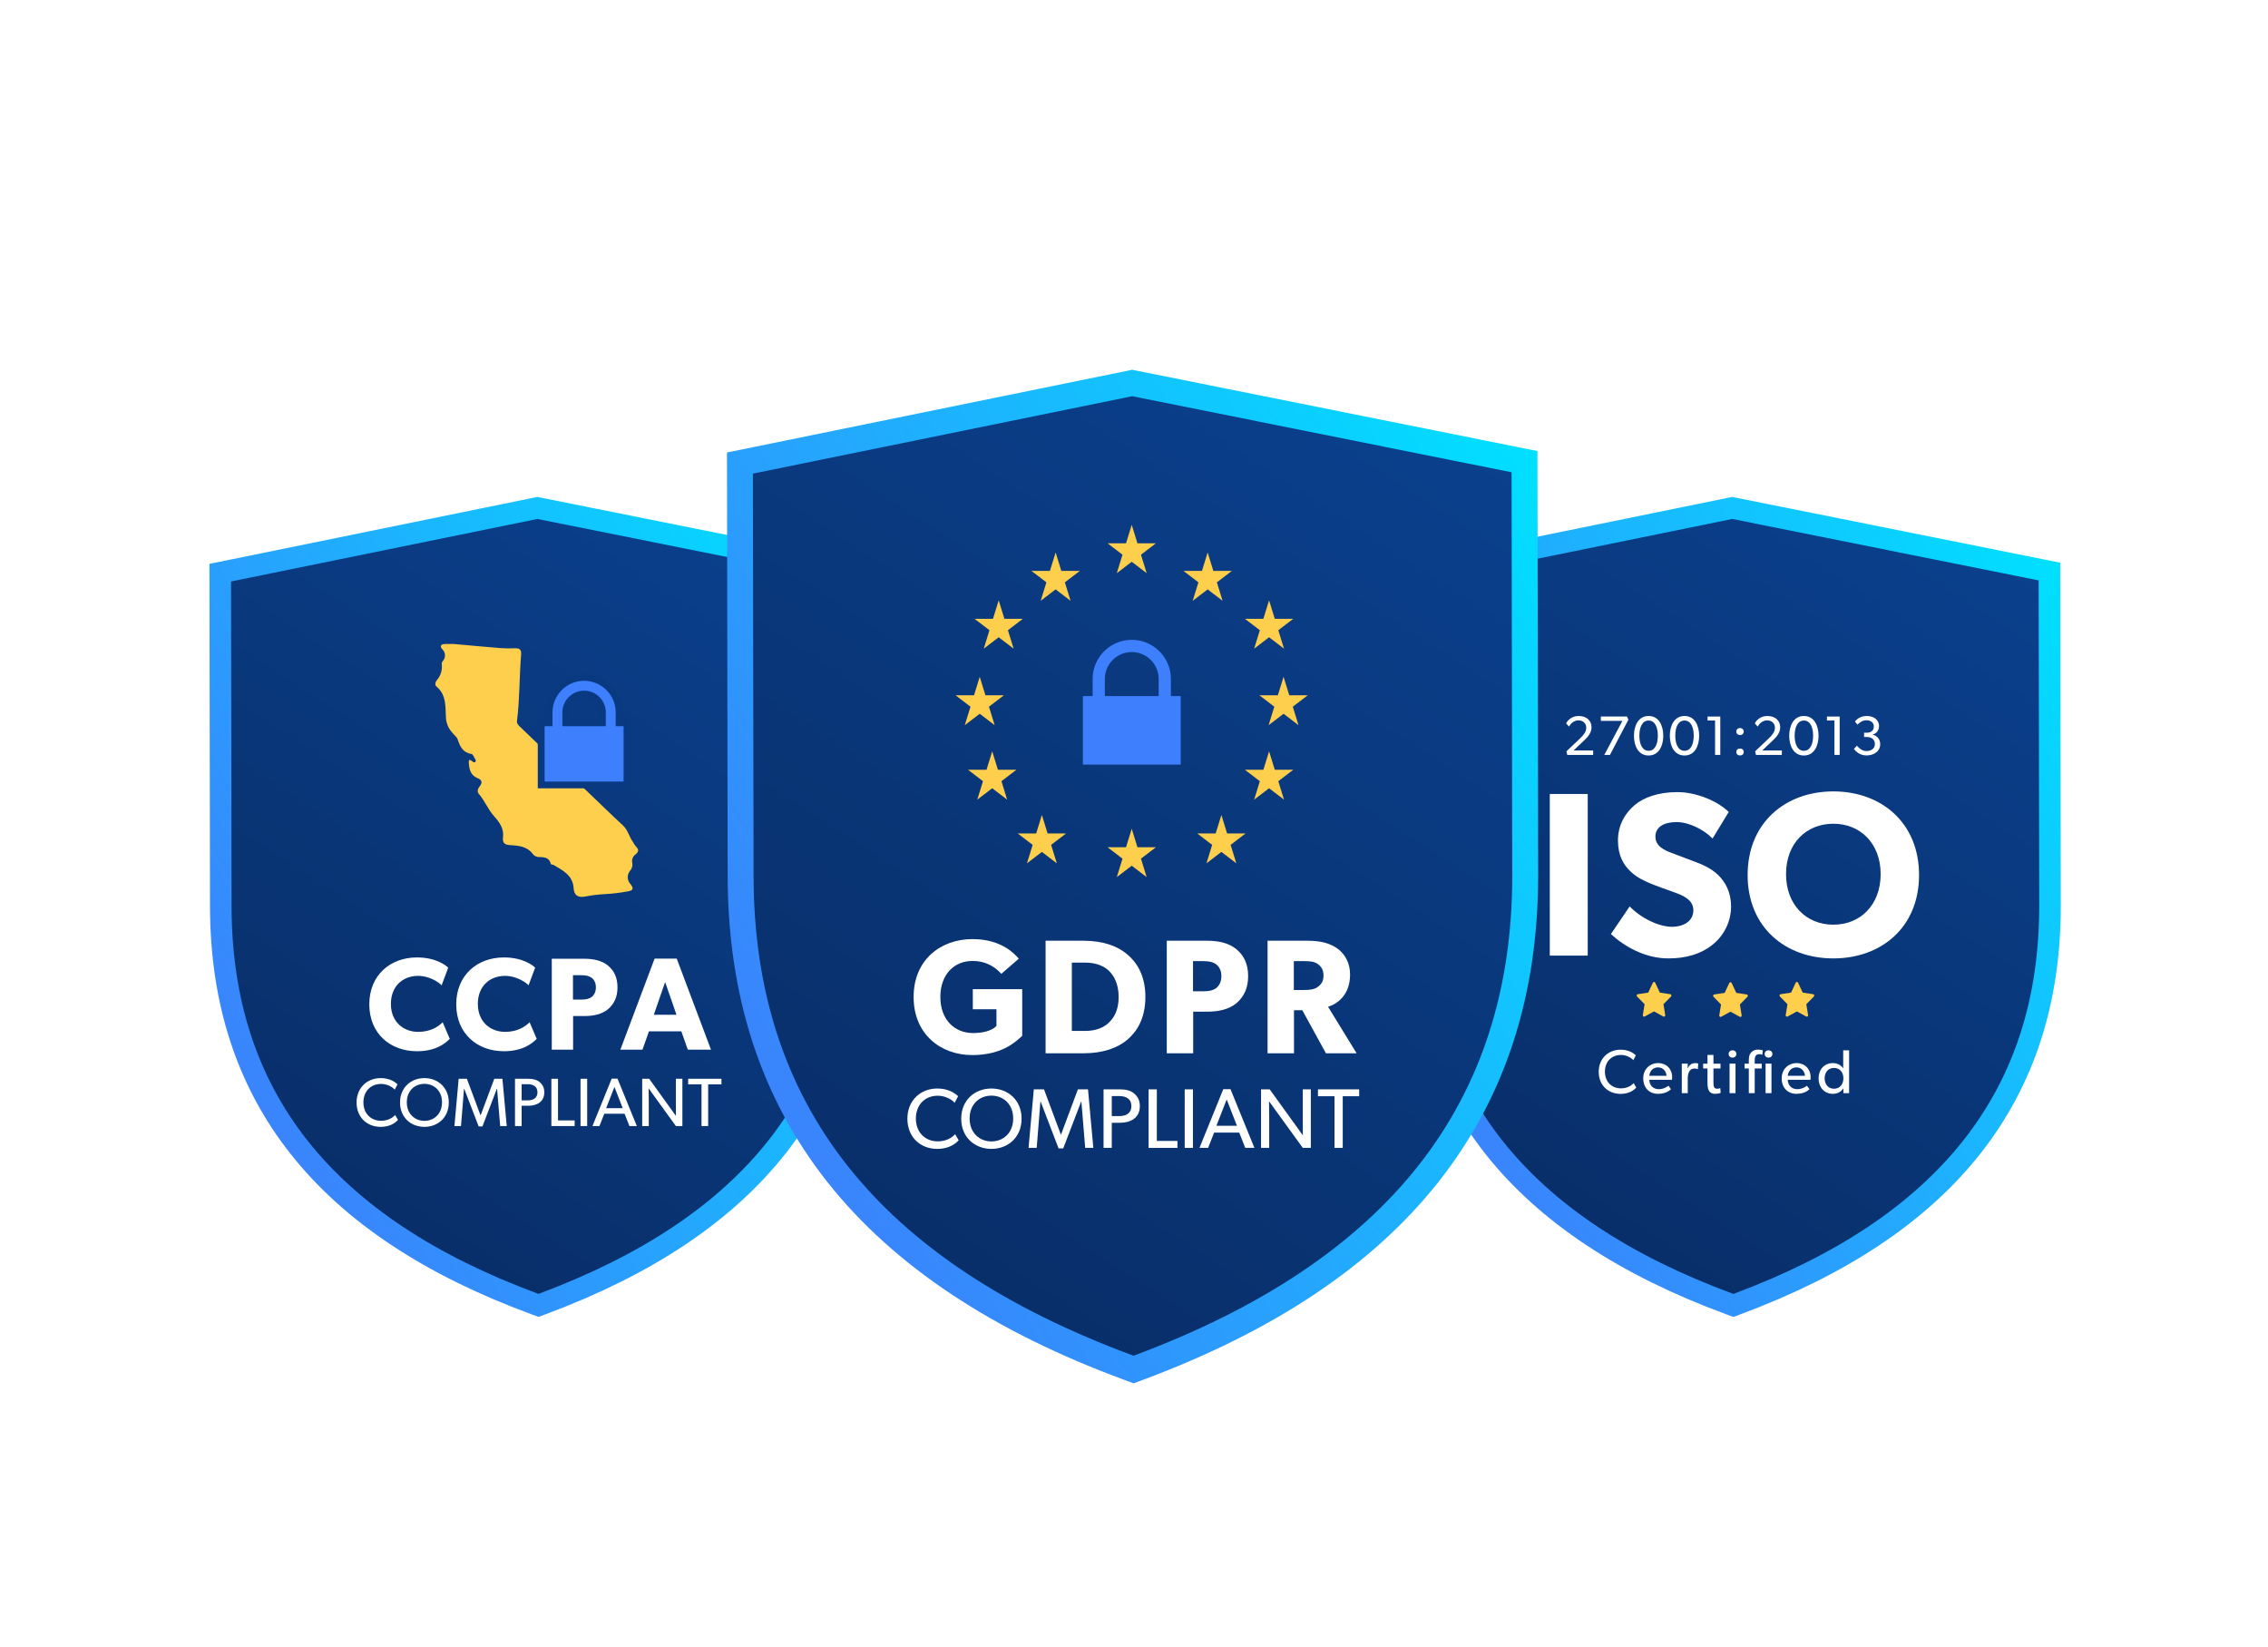<svg width="580" height="421" viewBox="0 0 580 421" fill="none" xmlns="http://www.w3.org/2000/svg">
<g filter="url(#filter0_d_5018_51157)">
<path d="M452.845 113.594L536.148 130.408L536.286 217.681C536.425 275.216 499.911 304.952 453.123 322.046C406.337 305.23 369.819 275.492 369.68 217.959L369.542 130.687L452.845 113.594Z" fill="#EDF1F6"/>
<path d="M534.111 134.38L534.107 132.123L531.894 131.679L453.542 115.973L452.995 115.863L452.448 115.975L374.094 131.964L371.883 132.415L371.887 134.672L372.026 217.96L372.026 217.964C372.097 241.992 378.682 262.463 392.124 279.419C405.537 296.338 425.612 309.551 452.323 319.399L453.282 319.753L454.24 319.396C480.881 309.476 500.919 296.193 514.295 279.221C527.7 262.212 534.249 241.705 534.249 217.672V217.668L534.111 134.38Z" fill="url(#paint0_linear_5018_51157)" stroke="url(#paint1_linear_5018_51157)" stroke-width="5.518"/>
<path d="M416.032 230.314V188.991H406.33V230.314H416.032Z" fill="white"/>
<path d="M452.688 217.737C452.688 214.024 451.191 211.509 449.454 209.772C447.598 207.916 444.843 206.838 443.705 206.418C442.388 205.879 439.333 204.801 437.537 204.083C435.68 203.364 433.344 202.406 433.344 199.891C433.344 197.375 435.62 196.177 438.734 196.177C441.849 196.177 445.562 197.974 447.957 200.37L452.089 193.602C449.275 190.788 443.765 188.512 438.974 188.512C434.183 188.512 430.41 189.829 428.074 191.806C425.679 193.782 423.762 196.896 423.762 200.849C423.762 204.742 425.2 207.137 426.996 208.814C428.793 210.551 430.889 211.329 431.907 211.808C433.285 212.407 436.399 213.485 438.195 214.144C439.992 214.803 443.046 215.881 443.046 218.695C443.046 221.45 440.651 222.947 437.537 222.947C434.363 222.947 429.751 220.851 426.757 217.737L421.966 224.804C425.319 227.918 430.649 231.032 436.638 231.032C441.07 231.032 444.903 229.954 447.837 227.619C450.832 225.283 452.688 221.69 452.688 217.737Z" fill="white"/>
<path d="M500.764 209.712C500.764 196.357 491.122 188.332 478.845 188.332C466.568 188.332 456.926 196.357 456.926 209.712C456.926 223.067 466.568 231.032 478.845 231.032C491.122 231.032 500.764 223.067 500.764 209.712ZM490.942 209.473C490.942 217.378 485.732 222.409 478.845 222.409C471.958 222.409 466.748 217.378 466.748 209.473C466.748 201.567 471.958 196.597 478.845 196.597C485.732 196.597 490.942 201.627 490.942 209.473Z" fill="white"/>
<path d="M428.446 264.05L427.78 262.923C427.065 263.7 425.954 264.256 424.51 264.256C422.161 264.256 420.43 262.558 420.43 259.986C420.43 257.415 422.145 255.716 424.51 255.716C426.034 255.716 427.256 256.51 427.684 257.05L428.335 255.812C427.732 255.224 426.494 254.367 424.446 254.367C421.303 254.367 418.843 256.605 418.843 260.018C418.843 263.431 421.24 265.669 424.43 265.669C426.51 265.669 427.764 264.811 428.446 264.05Z" fill="white"/>
<path d="M437.623 261.399C437.623 259.288 436.147 257.796 434.052 257.796C431.957 257.796 430.226 259.319 430.226 261.7C430.226 264.097 431.766 265.653 434.004 265.653C436.258 265.653 437.226 264.542 437.322 264.462L436.687 263.589C436.512 263.7 435.607 264.462 434.195 264.462C432.798 264.462 431.845 263.558 431.766 262.065H437.576C437.576 262.065 437.623 261.685 437.623 261.399ZM436.179 261.05H431.782C431.83 260.145 432.496 258.891 434.004 258.891C435.528 258.891 436.163 260.208 436.179 261.05Z" fill="white"/>
<path d="M444.295 257.923C444.295 257.923 444.009 257.796 443.501 257.796C442.691 257.796 442.009 258.24 441.644 259.097H441.596L441.612 257.938H440.088V265.478H441.612V261.716C441.612 260.621 441.945 259.177 443.31 259.177C443.723 259.177 443.993 259.272 444.136 259.335H444.199L444.295 257.923Z" fill="white"/>
<path d="M450.024 265.399L449.929 264.177C449.929 264.177 449.596 264.351 449.151 264.351C448.723 264.351 448.516 264.208 448.373 263.97C448.199 263.653 448.183 263.224 448.183 262.589V259.177H449.992V257.954H448.183V255.7H446.659V257.954H445.548V259.177H446.659V262.621C446.659 264.097 446.754 265.653 448.643 265.653C449.167 265.653 449.627 265.573 450.024 265.399Z" fill="white"/>
<path d="M454.049 255.462C454.049 254.923 453.636 254.526 453.065 254.526C452.477 254.526 452.065 254.923 452.065 255.462C452.065 256.002 452.477 256.399 453.065 256.399C453.636 256.399 454.049 256.002 454.049 255.462ZM453.826 265.478V257.938H452.303V265.478H453.826Z" fill="white"/>
<path d="M463.26 255.462C463.26 254.923 462.848 254.526 462.26 254.526C461.689 254.526 461.276 254.923 461.276 255.462C461.276 256.002 461.689 256.399 462.26 256.399C462.848 256.399 463.26 256.002 463.26 255.462ZM463.022 265.478V257.938H461.514V265.478H463.022ZM460.689 255.653L460.8 254.526C460.8 254.526 460.244 254.351 459.609 254.351C458.609 254.351 458.102 254.764 457.736 255.177C457.371 255.589 457.228 256.208 457.228 257.192V257.954H456.149V259.177H457.228V265.478H458.736V259.177H460.53V257.954H458.736V257.494C458.736 256.605 458.705 255.51 459.895 255.51C460.181 255.51 460.451 255.558 460.689 255.653Z" fill="white"/>
<path d="M473.031 261.399C473.031 259.288 471.554 257.796 469.459 257.796C467.364 257.796 465.634 259.319 465.634 261.7C465.634 264.097 467.173 265.653 469.412 265.653C471.665 265.653 472.634 264.542 472.729 264.462L472.094 263.589C471.919 263.7 471.015 264.462 469.602 264.462C468.205 264.462 467.253 263.558 467.173 262.065H472.983C472.983 262.065 473.031 261.685 473.031 261.399ZM471.586 261.05H467.189C467.237 260.145 467.904 258.891 469.412 258.891C470.935 258.891 471.57 260.208 471.586 261.05Z" fill="white"/>
<path d="M482.875 265.478V254.526H481.367V259.113H481.335C480.811 258.335 479.922 257.796 478.7 257.796C476.494 257.796 475.065 259.478 475.065 261.7C475.065 263.938 476.494 265.653 478.732 265.653C479.827 265.653 480.764 265.192 481.383 264.272H481.414V265.478H482.875ZM481.414 261.685C481.414 263.192 480.525 264.351 479.018 264.351C477.51 264.351 476.621 263.192 476.621 261.685C476.621 260.177 477.51 259.034 479.018 259.034C480.525 259.034 481.414 260.177 481.414 261.685Z" fill="white"/>
<path d="M417.418 179.001V177.864H412.416L414.931 175.462C415.543 174.894 417.006 173.671 417.006 171.937C417.006 170.204 415.685 169.052 413.723 169.052C411.776 169.052 410.782 170.346 410.512 170.943L411.236 171.753C411.634 171.099 412.402 170.175 413.638 170.175C414.889 170.175 415.656 170.971 415.656 172.08C415.656 173.174 414.818 174.069 414.065 174.794L410.597 178.077L410.796 179.001H417.418Z" fill="white"/>
<path d="M426.436 169.99L426.067 169.195H419.387V170.303H424.902L420.269 179.001H421.718L426.436 169.99Z" fill="white"/>
<path d="M435.353 174.112C435.353 171.554 434.245 169.052 431.601 169.052C428.972 169.052 427.849 171.554 427.849 174.112C427.849 176.656 428.958 179.157 431.601 179.157C434.245 179.157 435.353 176.656 435.353 174.112ZM433.96 174.083C433.96 176.315 433.179 177.949 431.601 177.949C430.024 177.949 429.242 176.315 429.242 174.083C429.242 171.838 430.024 170.218 431.601 170.218C433.179 170.218 433.96 171.838 433.96 174.083Z" fill="white"/>
<path d="M444.533 174.112C444.533 171.554 443.424 169.052 440.781 169.052C438.152 169.052 437.029 171.554 437.029 174.112C437.029 176.656 438.138 179.157 440.781 179.157C443.424 179.157 444.533 176.656 444.533 174.112ZM443.14 174.083C443.14 176.315 442.359 177.949 440.781 177.949C439.204 177.949 438.422 176.315 438.422 174.083C438.422 171.838 439.204 170.218 440.781 170.218C442.359 170.218 443.14 171.838 443.14 174.083Z" fill="white"/>
<path d="M449.933 179.001V169.195H446.678V170.204H448.597V179.001H449.933Z" fill="white"/>
<path d="M455.923 173.032C455.923 172.492 455.526 172.136 454.985 172.136C454.431 172.136 454.033 172.492 454.033 173.032C454.033 173.572 454.431 173.927 454.985 173.927C455.526 173.927 455.923 173.572 455.923 173.032ZM455.923 178.262C455.923 177.707 455.526 177.366 454.985 177.366C454.431 177.366 454.033 177.707 454.033 178.262C454.033 178.802 454.431 179.143 454.985 179.143C455.526 179.143 455.923 178.802 455.923 178.262Z" fill="white"/>
<path d="M465.67 179.001V177.864H460.667L463.183 175.462C463.794 174.894 465.257 173.671 465.257 171.937C465.257 170.204 463.936 169.052 461.975 169.052C460.028 169.052 459.033 170.346 458.763 170.943L459.487 171.753C459.885 171.099 460.653 170.175 461.889 170.175C463.14 170.175 463.907 170.971 463.907 172.08C463.907 173.174 463.069 174.069 462.316 174.794L458.848 178.077L459.047 179.001H465.67Z" fill="white"/>
<path d="M475.063 174.112C475.063 171.554 473.954 169.052 471.311 169.052C468.682 169.052 467.559 171.554 467.559 174.112C467.559 176.656 468.667 179.157 471.311 179.157C473.954 179.157 475.063 176.656 475.063 174.112ZM473.67 174.083C473.67 176.315 472.888 177.949 471.311 177.949C469.733 177.949 468.952 176.315 468.952 174.083C468.952 171.838 469.733 170.218 471.311 170.218C472.888 170.218 473.67 171.838 473.67 174.083Z" fill="white"/>
<path d="M480.462 179.001V169.195H477.208V170.204H479.126V179.001H480.462Z" fill="white"/>
<path d="M490.83 176.258C490.83 174.737 489.708 173.998 488.94 173.856V173.813C489.551 173.614 490.532 173.046 490.532 171.596C490.532 169.99 489.068 169.052 487.462 169.052C485.856 169.052 485.004 169.735 484.364 170.445L485.004 171.27C485.657 170.63 486.354 170.147 487.348 170.147C488.343 170.147 489.196 170.701 489.196 171.739C489.196 172.762 488.471 173.33 487.434 173.33H486.709V174.425H487.434C488.556 174.425 489.466 175.021 489.466 176.201C489.466 177.381 488.542 178.02 487.263 178.02C485.984 178.02 485.032 176.841 484.876 176.642L484.108 177.48C484.25 177.665 485.316 179.143 487.292 179.143C489.281 179.143 490.83 178.049 490.83 176.258Z" fill="white"/>
<path d="M437.139 240.18L434.479 239.775L433.289 237.25C433.257 237.181 433.203 237.125 433.137 237.091C432.972 237.006 432.771 237.077 432.688 237.25L431.498 239.775L428.838 240.18C428.765 240.191 428.698 240.227 428.646 240.282C428.584 240.349 428.55 240.439 428.551 240.532C428.553 240.625 428.589 240.714 428.652 240.779L430.578 242.745L430.123 245.52C430.112 245.584 430.119 245.651 430.143 245.711C430.166 245.772 430.205 245.824 430.256 245.863C430.307 245.901 430.367 245.924 430.429 245.929C430.491 245.934 430.554 245.92 430.609 245.889L432.989 244.579L435.368 245.889C435.433 245.925 435.509 245.937 435.581 245.924C435.763 245.891 435.886 245.71 435.854 245.52L435.399 242.745L437.325 240.779C437.377 240.726 437.411 240.655 437.422 240.578C437.45 240.386 437.322 240.209 437.139 240.18Z" fill="#FECE4D"/>
<path d="M456.687 240.248L454.027 239.842L452.837 237.318C452.805 237.248 452.751 237.192 452.686 237.158C452.52 237.073 452.319 237.144 452.236 237.318L451.046 239.842L448.386 240.248C448.313 240.258 448.246 240.295 448.194 240.35C448.132 240.416 448.098 240.506 448.099 240.6C448.101 240.693 448.137 240.782 448.201 240.846L450.126 242.812L449.671 245.587C449.66 245.651 449.667 245.718 449.691 245.778C449.714 245.839 449.753 245.892 449.804 245.93C449.855 245.969 449.915 245.992 449.977 245.996C450.039 246.001 450.102 245.988 450.157 245.957L452.537 244.647L454.916 245.957C454.981 245.993 455.057 246.005 455.129 245.992C455.311 245.959 455.434 245.778 455.402 245.587L454.947 242.812L456.873 240.846C456.925 240.793 456.96 240.723 456.97 240.646C456.998 240.454 456.871 240.276 456.687 240.248Z" fill="#FECE4D"/>
<path d="M473.673 240.18L471.013 239.775L469.823 237.25C469.791 237.181 469.737 237.125 469.671 237.091C469.506 237.006 469.305 237.077 469.222 237.25L468.032 239.775L465.372 240.18C465.299 240.191 465.232 240.227 465.18 240.282C465.118 240.349 465.084 240.439 465.085 240.532C465.087 240.625 465.123 240.714 465.186 240.779L467.112 242.745L466.657 245.52C466.646 245.584 466.653 245.651 466.677 245.711C466.7 245.772 466.739 245.824 466.79 245.863C466.841 245.901 466.901 245.924 466.963 245.929C467.025 245.934 467.088 245.92 467.143 245.889L469.523 244.579L471.902 245.889C471.967 245.925 472.043 245.937 472.115 245.924C472.297 245.891 472.42 245.71 472.388 245.52L471.933 242.745L473.859 240.779C473.911 240.726 473.945 240.655 473.956 240.578C473.984 240.386 473.856 240.209 473.673 240.18Z" fill="#FECE4D"/>
</g>
<g filter="url(#filter1_d_5018_51157)">
<path d="M147.278 113.594L230.576 130.407L230.715 217.675C230.854 275.208 194.341 304.942 147.556 322.035C100.773 305.22 64.256 275.483 64.118 217.954L63.979 130.686L147.278 113.594Z" fill="#EDF1F6"/>
<path d="M228.54 134.379L228.536 132.122L226.323 131.678L147.975 115.973L147.428 115.863L146.881 115.975L68.532 131.963L66.321 132.415L66.324 134.671L66.463 217.955L66.463 217.959C66.534 241.985 73.118 262.455 86.56 279.411C99.973 296.329 120.047 309.541 146.756 319.389L147.715 319.742L148.673 319.386C175.313 309.466 195.35 296.184 208.725 279.213C222.129 262.204 228.678 241.698 228.678 217.667V217.663L228.54 134.379Z" fill="url(#paint2_linear_5018_51157)" stroke="url(#paint3_linear_5018_51157)" stroke-width="5.518"/>
<path d="M125.021 251.596L123.203 247.352C121.923 248.666 119.835 249.811 116.938 249.811C113.133 249.811 109.967 247.218 109.967 242.671C109.967 238.124 112.998 235.497 116.938 235.497C120.003 235.497 122.495 237.35 122.933 237.922L124.617 233.409C124.011 232.769 121.418 230.782 116.635 230.782C109.866 230.782 104.443 235.262 104.443 242.772C104.443 250.249 109.798 254.762 116.635 254.762C121.384 254.762 123.842 252.808 125.021 251.596Z" fill="white"/>
<path d="M147.253 251.596L145.435 247.352C144.155 248.666 142.067 249.811 139.17 249.811C135.365 249.811 132.199 247.218 132.199 242.671C132.199 238.124 135.23 235.497 139.17 235.497C142.235 235.497 144.727 237.35 145.165 237.922L146.849 233.409C146.243 232.769 143.65 230.782 138.867 230.782C132.098 230.782 126.675 235.262 126.675 242.772C126.675 250.249 132.03 254.762 138.867 254.762C143.616 254.762 146.074 252.808 147.253 251.596Z" fill="white"/>
<path d="M167.911 238.427C167.911 235.935 167.036 234.15 165.487 232.87C163.937 231.591 161.816 231.119 159.424 231.119H151.106V254.358H156.562V245.769H159.424C161.816 245.769 163.937 245.298 165.487 244.018C167.036 242.705 167.911 240.92 167.911 238.427ZM162.388 238.427C162.388 239.606 161.917 240.448 161.277 240.92C160.603 241.391 159.829 241.56 158.65 241.56H156.528V235.329H158.65C159.829 235.329 160.603 235.497 161.277 235.969C161.917 236.44 162.388 237.249 162.388 238.427Z" fill="white"/>
<path d="M191.818 254.358L183.062 231.085H177.404L168.647 254.358H174.305L175.956 249.676H184.241L185.891 254.358H191.818ZM182.995 245.433H177.202L180.098 237.08L182.995 245.433Z" fill="white"/>
<path d="M111.781 272.315L111.046 271.072C110.257 271.93 109.032 272.543 107.438 272.543C104.846 272.543 102.937 270.669 102.937 267.832C102.937 264.995 104.828 263.121 107.438 263.121C109.119 263.121 110.468 263.996 110.94 264.592L111.659 263.226C110.993 262.578 109.627 261.632 107.368 261.632C103.9 261.632 101.186 264.101 101.186 267.867C101.186 271.632 103.83 274.101 107.35 274.101C109.645 274.101 111.028 273.156 111.781 272.315Z" fill="white"/>
<path d="M124.772 267.867C124.772 263.996 121.935 261.632 118.537 261.632C115.139 261.632 112.302 263.996 112.302 267.867C112.302 271.737 115.139 274.101 118.537 274.101C121.935 274.101 124.772 271.737 124.772 267.867ZM123.038 267.832C123.038 270.774 121.006 272.56 118.537 272.56C116.085 272.56 114.036 270.774 114.036 267.832C114.036 264.872 116.068 263.103 118.537 263.103C121.006 263.103 123.038 264.872 123.038 267.832Z" fill="white"/>
<path d="M139.59 273.891L138.487 261.807H136.403L132.917 271.142H132.882L129.397 261.807H127.296L126.21 273.891H127.891L128.662 264.347H128.714L132.41 273.996H133.373L137.068 264.347H137.121L137.909 273.891H139.59Z" fill="white"/>
<path d="M149.196 265.257C149.196 264.101 148.776 263.313 148.023 262.665C147.287 262.035 146.271 261.807 145.098 261.807H141.701V273.891H143.399V268.707H145.098C147.305 268.707 149.196 267.692 149.196 265.257ZM147.445 265.257C147.445 266.781 146.306 267.324 144.958 267.324H143.399V263.191H144.958C146.306 263.191 147.445 263.751 147.445 265.257Z" fill="white"/>
<path d="M156.959 273.891V272.455H152.703V261.807H151.004V273.891H156.959Z" fill="white"/>
<path d="M160.16 273.891V261.807H158.461V273.891H160.16Z" fill="white"/>
<path d="M172.857 273.891L167.918 261.772H166.43L161.509 273.891H163.295L164.538 270.739H169.722L170.966 273.891H172.857ZM169.249 269.32H165.011L167.13 263.891L169.249 269.32Z" fill="white"/>
<path d="M184.51 273.891V261.807H182.846V268.217C182.846 269.811 182.863 271.299 182.863 271.299L176.016 261.807H174.23V273.891H175.911V267.464C175.911 265.888 175.876 264.259 175.876 264.259L182.846 273.891H184.51Z" fill="white"/>
<path d="M194.496 263.226V261.807H185.985V263.226H189.4V273.891H191.099V263.226H194.496Z" fill="white"/>
<path d="M126.158 150.651C129.797 150.98 133.831 151.358 137.873 151.686C139.113 151.783 140.358 151.8 141.601 151.738C142.806 151.681 143.374 152.025 143.265 153.365C142.801 158.982 142.923 164.636 142.22 170.237C142.11 171.067 142.622 171.462 143.111 171.932C150.333 178.869 157.554 185.807 164.773 192.748C166.282 194.197 167.792 195.645 169.335 197.058C170.586 198.205 170.879 199.909 171.838 201.219C172.079 201.662 172.358 202.083 172.67 202.477C173.456 203.222 173.305 203.778 172.548 204.433C172.194 204.673 171.923 205.017 171.772 205.418C171.622 205.818 171.599 206.256 171.708 206.67C171.766 207.035 171.738 207.41 171.627 207.763C171.515 208.116 171.323 208.438 171.066 208.704C170.683 209.2 170.494 209.819 170.536 210.444C170.577 211.069 170.846 211.657 171.291 212.097C172.122 213.18 171.895 213.704 170.479 213.899C168.711 214.233 166.925 214.457 165.129 214.569C163.215 214.659 161.311 214.886 159.429 215.248C157.725 215.512 156.798 214.809 156.701 213.112C156.512 209.809 153.985 208.579 151.633 207.171C151.4 207.032 150.902 207.047 150.866 206.906C150.402 205.027 148.943 205.167 147.506 205.093C146.997 205.006 146.542 204.727 146.233 204.312C144.765 202.382 142.626 202.193 140.499 202.07C139.086 201.989 138.435 201.556 138.635 200.004C138.913 197.834 137.689 196.157 136.356 194.677C134.794 192.943 133.977 190.735 132.462 188.983C131.877 188.306 132.286 187.524 132.728 186.955C133.481 185.984 133.128 185.353 132.193 184.981C130.356 184.255 130.008 182.76 129.89 181.045C129.83 180.167 130.079 180.094 130.695 180.583C130.971 180.802 131.243 181.084 131.556 180.756C131.868 180.428 131.512 180.116 131.377 179.845C131.178 179.448 130.92 178.83 130.61 178.781C128.447 178.438 127.639 176.943 127.065 175.08C126.881 174.482 126.237 174.031 125.829 173.495C124.847 172.503 124.225 171.21 124.062 169.823C123.842 167.035 124.309 163.761 121.65 161.547C121.083 161.074 121.357 160.348 121.75 159.843C122.215 159.308 122.565 158.683 122.777 158.007C122.988 157.331 123.058 156.618 122.981 155.914C122.938 155.634 122.998 155.348 123.151 155.109C123.362 154.901 123.529 154.651 123.64 154.375C123.751 154.099 123.804 153.803 123.795 153.505C123.787 153.208 123.717 152.916 123.591 152.647C123.464 152.377 123.284 152.137 123.061 151.941C122.403 151.19 122.779 150.697 123.719 150.654C124.397 150.621 125.077 150.651 126.158 150.651Z" fill="#FECE4D"/>
<path d="M170.343 186.679H169.469H149.273H148.399V185.806V171.668V170.795H149.273H150.419V168.134C150.419 163.197 154.435 159.181 159.372 159.181C164.308 159.181 168.323 163.197 168.323 168.134V170.795H169.469H170.343V171.668V185.806V186.679ZM154.691 170.795H164.052V168.134C164.052 165.553 161.952 163.453 159.372 163.453C156.791 163.453 154.691 165.553 154.691 168.134V170.795Z" fill="#3D7FFC"/>
<path d="M169.471 185.806V171.668H167.451V168.134C167.451 163.678 163.827 160.055 159.373 160.055C154.918 160.055 151.294 163.678 151.294 168.134V171.668H149.274V185.806H169.471ZM159.373 162.58C162.435 162.58 164.927 165.071 164.927 168.134V171.668H153.819V168.134C153.819 165.071 156.31 162.58 159.373 162.58ZM171.218 187.553H147.527V169.921H149.547V168.134C149.547 162.716 153.955 158.308 159.373 158.308C164.791 158.308 169.198 162.716 169.198 168.134V169.921H171.218V187.553ZM155.566 169.921H163.18V168.134C163.18 166.034 161.472 164.326 159.373 164.326C157.274 164.326 155.566 166.034 155.566 168.134V169.921Z" fill="#093A81"/>
</g>
<g filter="url(#filter2_d_5018_51157)">
<path d="M299.361 81L402.501 101.818L402.673 209.873C402.845 281.11 357.635 317.926 299.706 339.091C241.779 318.271 196.564 281.451 196.393 210.218L196.221 102.163L299.361 81Z" fill="#EDF1F6"/>
<path d="M399.871 106.735L399.866 104.027L397.211 103.495L300.201 84.049L299.545 83.917L298.889 84.051L201.876 103.848L199.223 104.39L199.228 107.097L199.4 210.219L199.4 210.223C199.487 239.953 207.634 265.275 224.261 286.248C240.853 307.176 265.69 323.525 298.749 335.715L299.9 336.139L301.049 335.711C334.022 323.434 358.814 306.996 375.359 286.003C391.94 264.964 400.043 239.597 400.043 209.863V209.857L399.871 106.735Z" fill="url(#paint4_linear_5018_51157)" stroke="url(#paint5_linear_5018_51157)" stroke-width="6.621"/>
<path d="M271.412 250.824V238.897H258.777V244.027H264.824V248.28C264.824 248.28 263.489 250.115 258.819 250.115C254.148 250.115 250.479 246.737 250.479 240.899C250.479 235.061 254.065 231.683 258.694 231.683C262.614 231.683 264.865 233.643 266.075 234.977L270.537 231.099C269.619 230.098 266.325 226.095 258.694 226.095C250.645 226.095 243.64 231.308 243.64 240.899C243.64 250.49 250.645 255.745 258.61 255.745C266.533 255.745 269.953 252.117 271.412 250.824Z" fill="white"/>
<path d="M302.912 240.899C302.912 235.311 300.661 231.975 298.242 229.973C295.865 227.93 292.154 226.512 287.149 226.512H277.391V255.286H287.149C292.154 255.286 295.865 253.868 298.242 251.866C300.661 249.823 302.912 246.487 302.912 240.899ZM296.073 240.899C296.073 244.444 294.739 246.362 293.53 247.488C292.32 248.655 290.319 249.573 287.525 249.573H284.105V232.1H287.525C290.319 232.1 292.32 233.017 293.53 234.143C294.739 235.311 296.073 237.354 296.073 240.899Z" fill="white"/>
<path d="M329.189 235.561C329.189 232.475 328.105 230.265 326.187 228.681C324.269 227.096 321.641 226.512 318.681 226.512H308.38V255.286H315.136V244.652H318.681C321.641 244.652 324.269 244.068 326.187 242.484C328.105 240.857 329.189 238.647 329.189 235.561ZM322.35 235.561C322.35 237.021 321.766 238.063 320.974 238.647C320.14 239.231 319.181 239.439 317.721 239.439H315.094V231.725H317.721C319.181 231.725 320.14 231.933 320.974 232.517C321.766 233.101 322.35 234.102 322.35 235.561Z" fill="white"/>
<path d="M356.926 255.286L349.628 243.401C351.755 242.734 355.258 240.607 355.258 235.144C355.258 232.267 354.007 229.973 352.088 228.555C350.212 227.179 347.71 226.512 344.499 226.512H334.157V255.286H340.912V244.277H343.039L349.086 255.286H356.926ZM348.46 235.394C348.46 236.896 347.877 237.688 347.001 238.313C346.167 238.939 345.083 239.106 343.54 239.106H340.871V231.725H343.54C345.083 231.725 346.167 231.85 347.001 232.475C347.877 233.101 348.46 233.935 348.46 235.394Z" fill="white"/>
<path d="M255.168 277.521L254.258 275.981C253.282 277.044 251.764 277.803 249.791 277.803C246.581 277.803 244.218 275.482 244.218 271.97C244.218 268.457 246.56 266.136 249.791 266.136C251.872 266.136 253.542 267.221 254.128 267.958L255.017 266.267C254.193 265.464 252.501 264.293 249.704 264.293C245.41 264.293 242.049 267.351 242.049 272.013C242.049 276.675 245.324 279.733 249.682 279.733C252.523 279.733 254.236 278.562 255.168 277.521Z" fill="white"/>
<path d="M271.253 272.013C271.253 267.221 267.74 264.293 263.534 264.293C259.327 264.293 255.814 267.221 255.814 272.013C255.814 276.805 259.327 279.733 263.534 279.733C267.74 279.733 271.253 276.805 271.253 272.013ZM269.107 271.97C269.107 275.613 266.591 277.824 263.534 277.824C260.498 277.824 257.961 275.613 257.961 271.97C257.961 268.305 260.476 266.115 263.534 266.115C266.591 266.115 269.107 268.305 269.107 271.97Z" fill="white"/>
<path d="M289.601 279.472L288.235 264.51H285.655L281.34 276.068H281.296L276.981 264.51H274.379L273.034 279.472H275.116L276.07 267.654H276.135L280.711 279.603H281.903L286.479 267.654H286.544L287.52 279.472H289.601Z" fill="white"/>
<path d="M301.496 268.782C301.496 267.351 300.975 266.375 300.043 265.573C299.132 264.792 297.874 264.51 296.421 264.51H292.215V279.472H294.318V273.054H296.421C299.154 273.054 301.496 271.796 301.496 268.782ZM299.327 268.782C299.327 270.668 297.918 271.341 296.248 271.341H294.318V266.223H296.248C297.918 266.223 299.327 266.917 299.327 268.782Z" fill="white"/>
<path d="M311.107 279.472V277.694H305.838V264.51H303.735V279.472H311.107Z" fill="white"/>
<path d="M315.071 279.472V264.51H312.967V279.472H315.071Z" fill="white"/>
<path d="M330.793 279.472L324.678 264.467H322.834L316.741 279.472H318.953L320.492 275.569H326.911L328.451 279.472H330.793ZM326.326 273.813H321.078L323.702 267.091L326.326 273.813Z" fill="white"/>
<path d="M345.221 279.472V264.51H343.161V272.447C343.161 274.42 343.182 276.263 343.182 276.263L334.704 264.51H332.492V279.472H334.574V271.514C334.574 269.563 334.53 267.546 334.53 267.546L343.161 279.472H345.221Z" fill="white"/>
<path d="M357.586 266.267V264.51H347.047V266.267H351.276V279.472H353.379V266.267H357.586Z" fill="white"/>
<path d="M299.421 120.179L300.88 124.901H305.602L301.782 127.82L303.24 132.542L299.42 129.623L295.6 132.542L297.059 127.82L293.24 124.901H297.962L299.421 120.179Z" fill="#FECE4D"/>
<path d="M299.421 197.888L300.88 202.612H305.602L301.782 205.531L303.24 210.252L299.42 207.333L295.6 210.252L297.059 205.531L293.24 202.612H297.962L299.421 197.888Z" fill="#FECE4D"/>
<path d="M318.834 127.241L320.293 131.963H325.016L321.195 134.882L322.655 139.604L318.835 136.685L315.014 139.604L316.472 134.883L312.652 131.963H317.375L318.834 127.241Z" fill="#FECE4D"/>
<path d="M334.544 178.081L336.001 182.805H340.724L336.903 185.724L338.363 190.445L334.543 187.526L330.722 190.445L332.182 185.724L328.361 182.805H333.084L334.544 178.081Z" fill="#FECE4D"/>
<path d="M338.246 159.038L339.705 163.76H344.428L340.608 166.679L342.067 171.402L338.247 168.483L334.427 171.402L335.886 166.678L332.065 163.76H336.786L338.246 159.038Z" fill="#FECE4D"/>
<path d="M260.547 159.038L262.005 163.76H266.728L262.907 166.679L264.367 171.402L260.547 168.483L256.726 171.402L258.185 166.679L254.364 163.76H259.087L260.547 159.038Z" fill="#FECE4D"/>
<path d="M263.742 178.081L265.201 182.805H269.923L266.103 185.724L267.561 190.445L263.742 187.526L259.921 190.445L261.381 185.724L257.559 182.805H262.283L263.742 178.081Z" fill="#FECE4D"/>
<path d="M334.544 139.48L336.001 144.204H340.724L336.903 147.123L338.363 151.843L334.543 148.924L330.722 151.843L332.182 147.123L328.361 144.204H333.084L334.544 139.48Z" fill="#FECE4D"/>
<path d="M265.397 139.48L266.855 144.204H271.578L267.758 147.123L269.216 151.843L265.397 148.924L261.576 151.843L263.035 147.123L259.214 144.204H263.937L265.397 139.48Z" fill="#FECE4D"/>
<path d="M322.349 194.361L323.807 199.082H328.53L324.709 202.002L326.169 206.723L322.35 203.804L318.528 206.723L319.988 202.002L316.167 199.082H320.89L322.349 194.361Z" fill="#FECE4D"/>
<path d="M279.958 127.241L281.416 131.963H286.139L282.319 134.882L283.779 139.604L279.958 136.685L276.138 139.604L277.598 134.882L273.777 131.963H278.499L279.958 127.241Z" fill="#FECE4D"/>
<path d="M276.444 194.361L277.904 199.085H282.627L278.806 202.004L280.266 206.726L276.445 203.807L272.625 206.726L274.085 202.004L270.263 199.085H274.985L276.444 194.361Z" fill="#FECE4D"/>
<path d="M311.949 163.967H286.928V181.481H311.949V163.967Z" fill="#3D7FFC"/>
<path d="M292.546 168.346H289.419V159.589C289.419 157.61 290.006 155.675 291.105 154.029C292.205 152.383 293.768 151.1 295.597 150.343C297.426 149.586 299.438 149.387 301.379 149.773C303.321 150.16 305.104 151.113 306.503 152.512C307.436 153.439 308.175 154.542 308.678 155.757C309.181 156.972 309.439 158.274 309.435 159.589V168.346H306.307V159.589C306.307 157.764 305.583 156.014 304.292 154.724C303.002 153.433 301.252 152.708 299.427 152.708C297.602 152.708 295.852 153.433 294.561 154.724C293.271 156.014 292.546 157.764 292.546 159.589V168.346Z" fill="#3D7FFC"/>
</g>
<defs>
<filter id="filter0_d_5018_51157" x="306.121" y="74.048" width="273.888" height="315.647" filterUnits="userSpaceOnUse" color-interpolation-filters="sRGB">
<feFlood flood-opacity="0" result="BackgroundImageFix"/>
<feColorMatrix in="SourceAlpha" type="matrix" values="0 0 0 0 0 0 0 0 0 0 0 0 0 0 0 0 0 0 127 0" result="hardAlpha"/>
<feOffset dx="-10" dy="14"/>
<feGaussianBlur stdDeviation="26.5"/>
<feColorMatrix type="matrix" values="0 0 0 0 0 0 0 0 0 0.09 0 0 0 0 0.321 0 0 0 0.34 0"/>
<feBlend mode="normal" in2="BackgroundImageFix" result="effect1_dropShadow_5018_51157"/>
<feBlend mode="normal" in="SourceGraphic" in2="effect1_dropShadow_5018_51157" result="shape"/>
</filter>
<filter id="filter1_d_5018_51157" x="0.558" y="74.048" width="273.879" height="315.636" filterUnits="userSpaceOnUse" color-interpolation-filters="sRGB">
<feFlood flood-opacity="0" result="BackgroundImageFix"/>
<feColorMatrix in="SourceAlpha" type="matrix" values="0 0 0 0 0 0 0 0 0 0 0 0 0 0 0 0 0 0 127 0" result="hardAlpha"/>
<feOffset dx="-10" dy="14"/>
<feGaussianBlur stdDeviation="26.5"/>
<feColorMatrix type="matrix" values="0 0 0 0 0 0 0 0 0 0.09 0 0 0 0 0.321 0 0 0 0.34 0"/>
<feBlend mode="normal" in2="BackgroundImageFix" result="effect1_dropShadow_5018_51157"/>
<feBlend mode="normal" in="SourceGraphic" in2="effect1_dropShadow_5018_51157" result="shape"/>
</filter>
<filter id="filter2_d_5018_51157" x="132.909" y="41.54" width="313.444" height="365.13" filterUnits="userSpaceOnUse" color-interpolation-filters="sRGB">
<feFlood flood-opacity="0" result="BackgroundImageFix"/>
<feColorMatrix in="SourceAlpha" type="matrix" values="0 0 0 0 0 0 0 0 0 0 0 0 0 0 0 0 0 0 127 0" result="hardAlpha"/>
<feOffset dx="-10" dy="14"/>
<feGaussianBlur stdDeviation="26.5"/>
<feColorMatrix type="matrix" values="0 0 0 0 0 0 0 0 0 0.09 0 0 0 0 0.321 0 0 0 0.34 0"/>
<feBlend mode="normal" in2="BackgroundImageFix" result="effect1_dropShadow_5018_51157"/>
<feBlend mode="normal" in="SourceGraphic" in2="effect1_dropShadow_5018_51157" result="shape"/>
</filter>
<linearGradient id="paint0_linear_5018_51157" x1="559.894" y1="49.472" x2="371.581" y2="340.448" gradientUnits="userSpaceOnUse">
<stop stop-color="#0A479C"/>
<stop offset="1" stop-color="#092A5F"/>
</linearGradient>
<linearGradient id="paint1_linear_5018_51157" x1="392.159" y1="306.028" x2="576.454" y2="196.61" gradientUnits="userSpaceOnUse">
<stop stop-color="#3D7FFC"/>
<stop offset="1" stop-color="#00E0FF"/>
</linearGradient>
<linearGradient id="paint2_linear_5018_51157" x1="254.322" y1="49.476" x2="66.018" y2="340.436" gradientUnits="userSpaceOnUse">
<stop stop-color="#0A479C"/>
<stop offset="1" stop-color="#092A5F"/>
</linearGradient>
<linearGradient id="paint3_linear_5018_51157" x1="86.595" y1="306.018" x2="270.881" y2="196.606" gradientUnits="userSpaceOnUse">
<stop stop-color="#3D7FFC"/>
<stop offset="1" stop-color="#00E0FF"/>
</linearGradient>
<linearGradient id="paint4_linear_5018_51157" x1="431.9" y1="1.609" x2="198.743" y2="361.875" gradientUnits="userSpaceOnUse">
<stop stop-color="#0A479C"/>
<stop offset="1" stop-color="#092A5F"/>
</linearGradient>
<linearGradient id="paint5_linear_5018_51157" x1="224.221" y1="319.259" x2="452.403" y2="183.785" gradientUnits="userSpaceOnUse">
<stop stop-color="#3D7FFC"/>
<stop offset="1" stop-color="#00E0FF"/>
</linearGradient>
</defs>
</svg>
